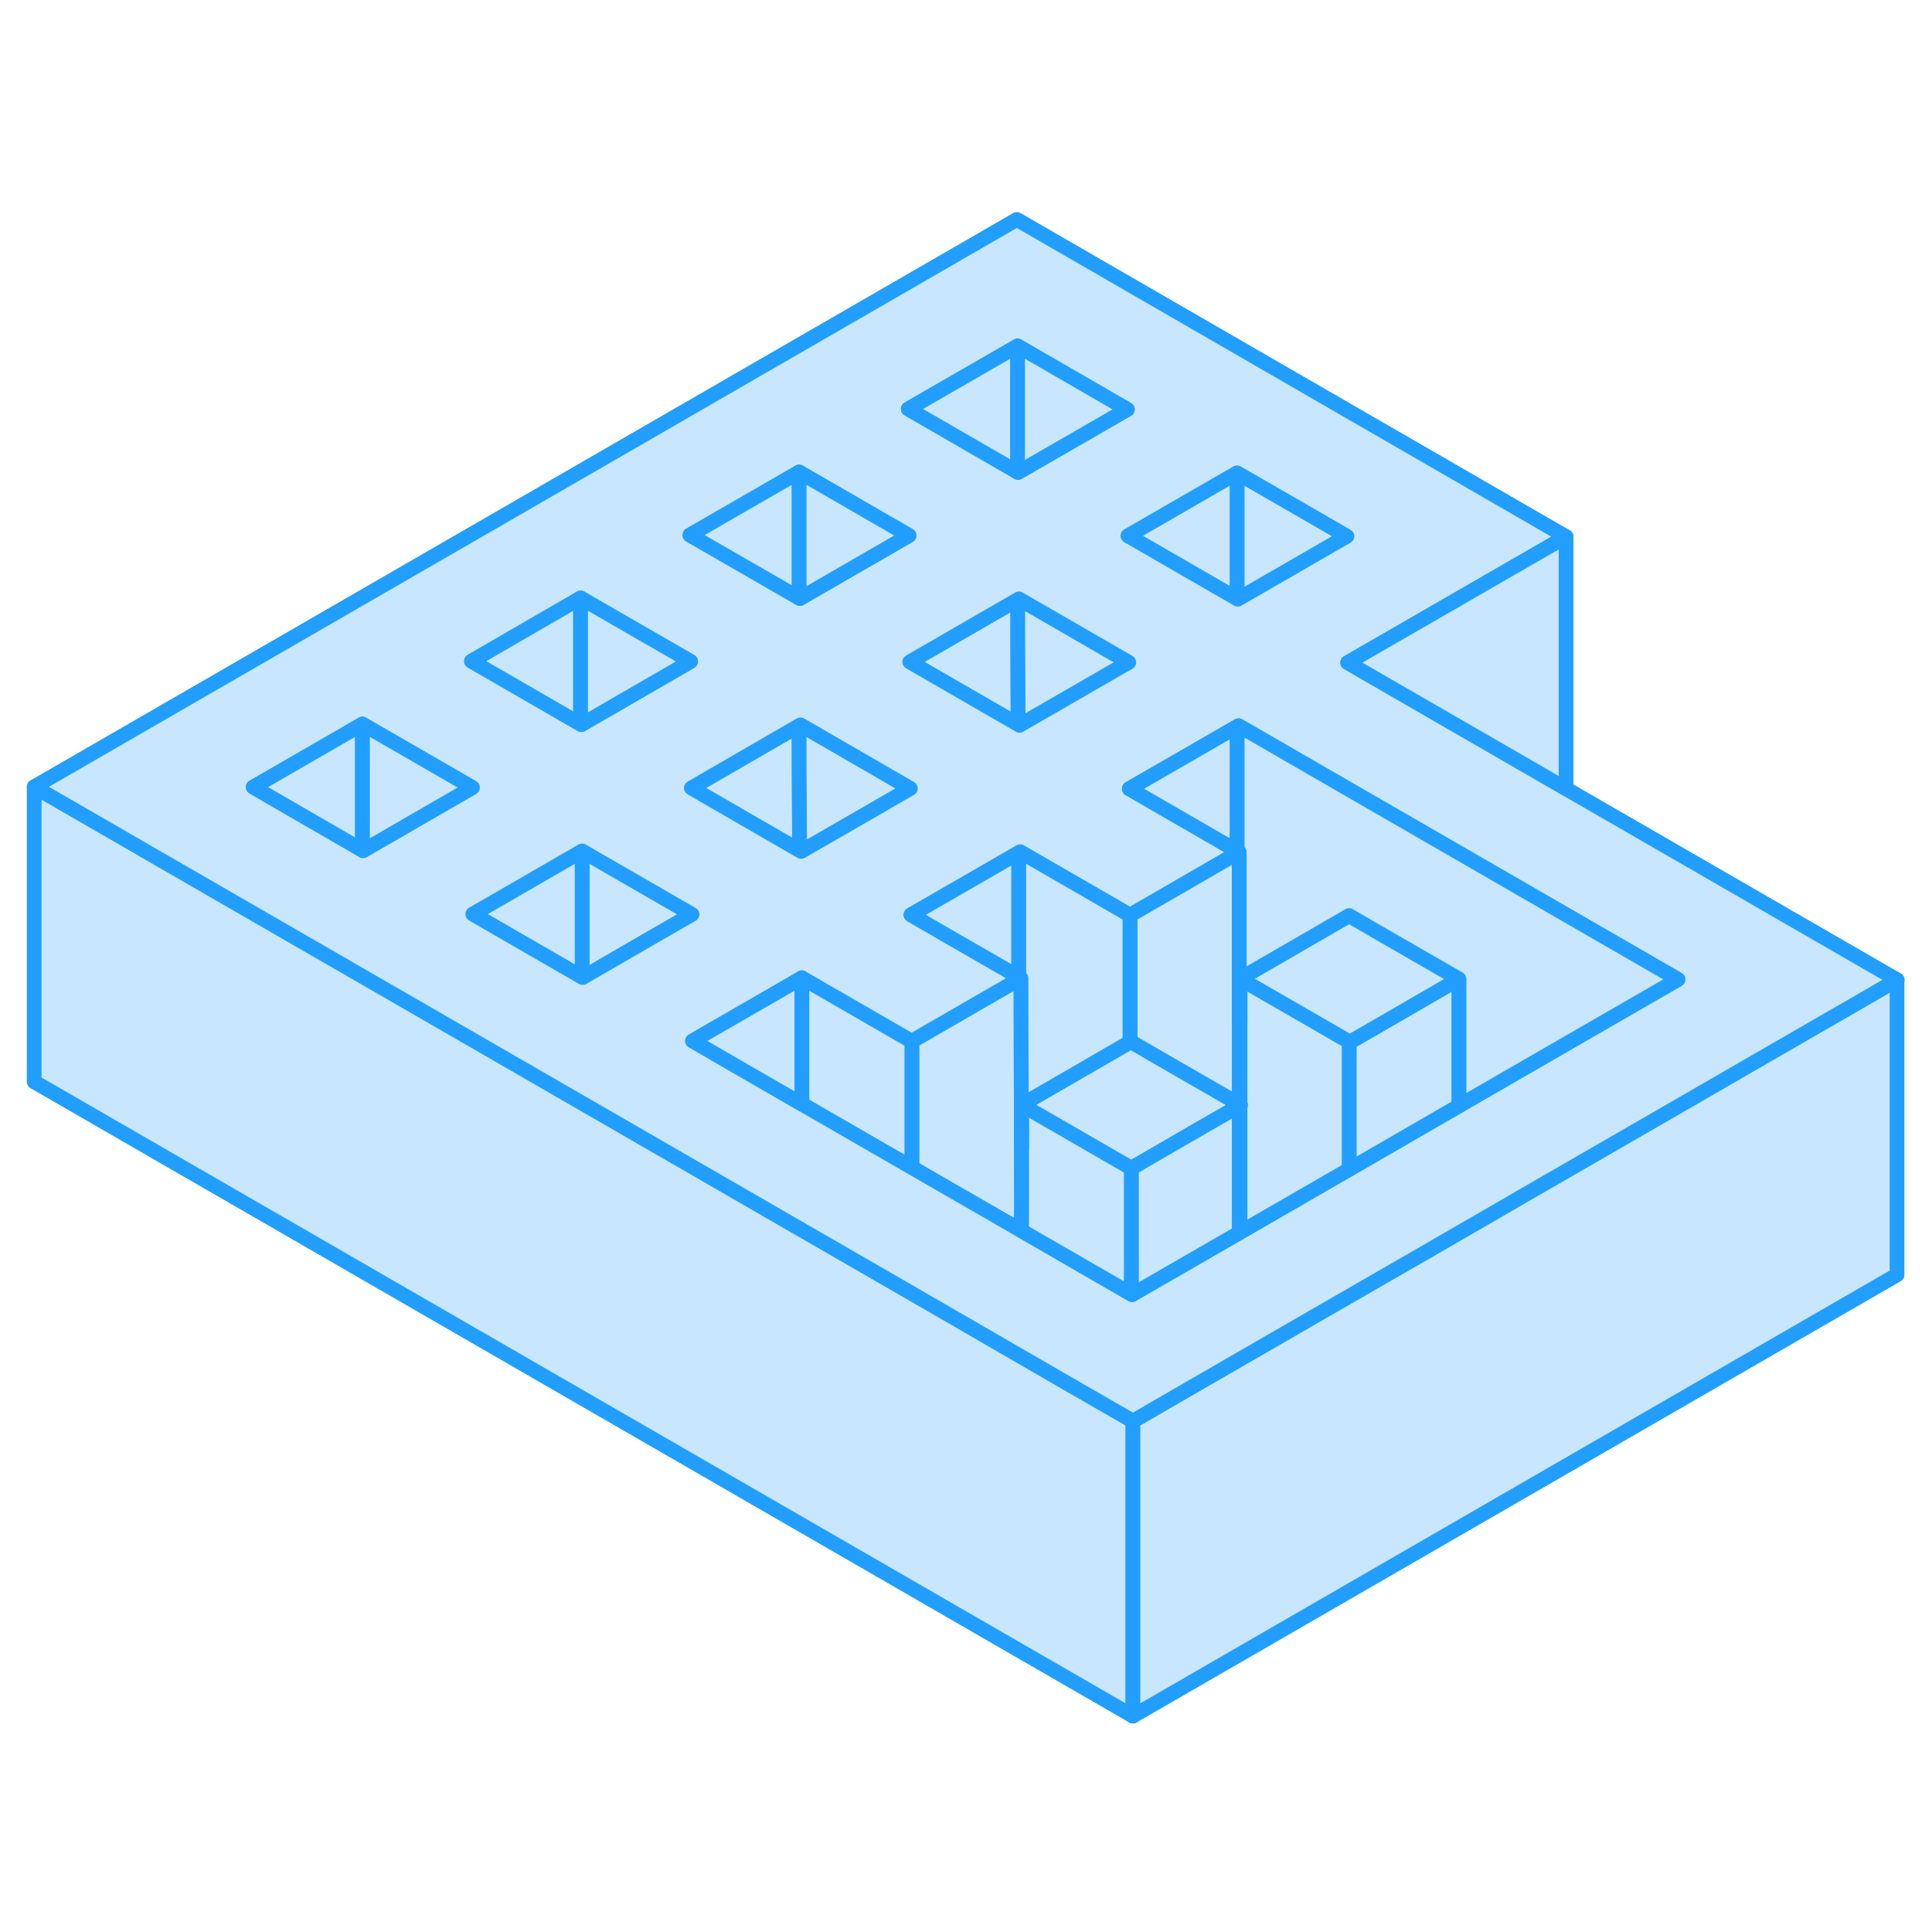 <svg width="48" height="48" viewBox="0 0 131 106" fill="#c8e7ff" xmlns="http://www.w3.org/2000/svg" stroke-width="1px" stroke-linecap="round" stroke-linejoin="round"><path d="M54.218 45.17L49.298 42.33L46.868 40.93L54.188 36.7V39.51L54.218 45.17Z" stroke="#229EFF" stroke-linejoin="round"/><path d="M76.818 83.86V103.86L2.318 60.85V40.85L19.628 50.85L24.578 53.7L64.338 76.65L71.778 80.96L76.818 83.86Z" stroke="#229EFF" stroke-linejoin="round"/><path d="M84.078 62.4L84.028 62.37V62.49L84.078 62.46L84.128 62.43L84.078 62.4Z" stroke="#229EFF" stroke-linejoin="round"/><path d="M69.078 53.74V53.92L69.228 53.83L69.078 53.74Z" stroke="#229EFF" stroke-linejoin="round"/><path d="M39.478 45.2V53.76L34.488 50.88L32.068 49.48L39.368 45.26L39.478 45.2Z" stroke="#229EFF" stroke-linejoin="round"/><path d="M46.928 49.5L44.398 50.95L39.518 53.78L39.478 53.76V45.2L46.928 49.5Z" stroke="#229EFF" stroke-linejoin="round"/><path d="M69.268 65.31V70.95L69.258 65.3L69.268 65.31Z" stroke="#229EFF" stroke-linejoin="round"/><path d="M69.268 70.95L64.278 68.08L61.828 66.66V58.1L66.709 55.28L69.078 53.92L69.228 53.83L69.258 65.3L69.268 70.95Z" stroke="#229EFF" stroke-linejoin="round"/><path d="M61.828 58.1V66.66L56.838 63.78L54.368 62.36V53.8L61.828 58.1Z" stroke="#229EFF" stroke-linejoin="round"/><path d="M91.338 23.86L83.939 28.13L83.878 28.1V19.56L91.338 23.86Z" stroke="#229EFF" stroke-linejoin="round"/><path d="M83.878 19.56V28.1L76.488 23.83L83.878 19.56Z" stroke="#229EFF" stroke-linejoin="round"/><path d="M76.528 32.41L74.018 33.86L69.118 36.68L69.028 36.62L68.998 30.96V28.16L69.088 28.11L76.528 32.41Z" stroke="#229EFF" stroke-linejoin="round"/><path d="M69.028 36.62L64.098 33.78L61.688 32.38L68.998 28.16V30.96L69.028 36.62Z" stroke="#229EFF" stroke-linejoin="round"/><path d="M61.728 40.96L59.218 42.41L54.328 45.23L54.218 45.17L54.188 39.51V36.7L54.278 36.65L61.728 40.96Z" stroke="#229EFF" stroke-linejoin="round"/><path d="M128.628 53.94V73.94L76.818 103.86V83.86L81.709 81.03L89.098 76.76L96.518 72.49L103.918 68.21L111.318 63.94L128.628 53.94Z" stroke="#229EFF" stroke-linejoin="round"/><path d="M106.188 40.98L91.388 32.43L106.188 23.89L68.948 2.38L2.318 40.85L19.638 50.85L24.578 53.7L64.338 76.65L71.788 80.96L76.818 83.86L81.709 81.03L89.108 76.76L96.518 72.49L103.918 68.21L111.318 63.94L128.638 53.94L106.188 40.98ZM83.878 19.56L91.328 23.86L83.928 28.13L83.878 28.1L76.478 23.83L83.878 19.56ZM61.688 32.38L68.998 28.16L69.088 28.11L76.538 32.41L74.018 33.86L69.128 36.68L69.028 36.62L64.108 33.78L61.688 32.38ZM61.728 40.96L59.218 42.41L54.328 45.23L54.218 45.17L49.298 42.33L46.878 40.93L54.188 36.7L54.278 36.65L61.728 40.96ZM68.998 10.96L76.439 15.26L69.038 19.53L68.998 19.51L61.588 15.23L68.998 10.96ZM54.188 19.51L61.638 23.81L54.238 28.08L54.188 28.05L46.788 23.78L54.188 19.51ZM39.368 28.05L46.818 32.35L39.419 36.63L39.368 36.6L31.968 32.33L39.368 28.05ZM24.618 45.18L24.568 45.15L17.169 40.87L24.568 36.6L32.018 40.9L24.618 45.18ZM44.398 50.95L39.508 53.78L39.468 53.76L34.478 50.88L32.058 49.48L39.368 45.26L39.468 45.2L46.919 49.5L44.398 50.95ZM103.858 59.63L98.918 62.48L96.448 63.91L91.469 66.79L84.018 71.09L76.758 75.28L76.709 75.25L76.668 75.23L69.258 70.95L64.278 68.08L61.818 66.66L56.828 63.78L54.368 62.36L49.378 59.48L46.959 58.08L54.258 53.87L54.368 53.8L61.818 58.1L66.698 55.28L69.068 53.92V53.74L64.189 50.93L61.768 49.53L69.068 45.32L69.168 45.26L76.618 49.56L81.508 46.73L83.878 45.36L84.018 45.28L83.878 45.2L78.988 42.38L76.568 40.98L83.878 36.77L83.978 36.71L101.298 46.71L113.768 53.91L103.858 59.63Z" stroke="#229EFF" stroke-linejoin="round"/><path d="M24.578 36.6V45.15L17.178 40.87L24.578 36.6Z" stroke="#229EFF" stroke-linejoin="round"/><path d="M32.028 40.9L24.618 45.18L24.578 45.15V36.6L32.028 40.9Z" stroke="#229EFF" stroke-linejoin="round"/><path d="M39.368 28.05V36.6L31.978 32.33L39.368 28.05Z" stroke="#229EFF" stroke-linejoin="round"/><path d="M46.828 32.35L39.428 36.63L39.368 36.6V28.05L46.828 32.35Z" stroke="#229EFF" stroke-linejoin="round"/><path d="M54.188 19.51V28.05L46.778 23.78L54.188 19.51Z" stroke="#229EFF" stroke-linejoin="round"/><path d="M61.628 23.81L54.238 28.08L54.188 28.05V19.51L61.628 23.81Z" stroke="#229EFF" stroke-linejoin="round"/><path d="M68.998 10.96V19.51L61.588 15.23L68.998 10.96Z" stroke="#229EFF" stroke-linejoin="round"/><path d="M76.439 15.26L69.028 19.53L68.998 19.51V10.96L76.439 15.26Z" stroke="#229EFF" stroke-linejoin="round"/><path d="M98.928 53.88V62.48L96.459 63.91L91.478 66.79V58.13L91.528 58.16L96.418 55.33L98.928 53.88Z" stroke="#229EFF" stroke-linejoin="round"/><path d="M91.478 58.13V66.79L84.028 71.09V62.49L84.078 62.46L84.118 62.43L84.078 62.4V53.86L91.478 58.13Z" stroke="#229EFF" stroke-linejoin="round"/><path d="M98.928 53.88L96.418 55.33L91.528 58.16L91.478 58.13L84.078 53.86L91.478 49.58L93.888 50.98L98.928 53.88Z" stroke="#229EFF" stroke-linejoin="round"/><path d="M69.078 45.32V53.74L64.198 50.93L61.778 49.53L69.078 45.32Z" stroke="#229EFF" stroke-linejoin="round"/><path d="M54.368 53.8V62.36L49.378 59.48L46.968 58.08L54.268 53.87L54.368 53.8Z" stroke="#229EFF" stroke-linejoin="round"/><path d="M76.719 66.71V75.25L76.678 75.23L69.268 70.95V62.41L76.678 66.69L76.719 66.71Z" stroke="#229EFF" stroke-linejoin="round"/><path d="M84.028 62.37V62.49L81.598 63.88L76.719 66.71L76.678 66.69L69.268 62.41L76.618 58.16L76.678 58.13L79.098 59.53L84.028 62.37Z" stroke="#229EFF" stroke-linejoin="round"/><path d="M84.028 45.28V62.37L79.098 59.53L76.678 58.13L76.618 58.16V49.56L81.518 46.73L83.878 45.36L84.028 45.28Z" stroke="#229EFF" stroke-linejoin="round"/><path d="M76.618 49.56V58.16L69.268 62.41V65.31L69.258 65.3L69.228 53.83L69.078 53.74V45.32L69.178 45.26L76.618 49.56Z" stroke="#229EFF" stroke-linejoin="round"/><path d="M113.778 53.91L103.858 59.63L98.928 62.48V53.88L93.888 50.98L91.478 49.58L84.078 53.86V56.76L84.028 56.73V45.28L83.878 45.2V36.77L83.988 36.71L101.308 46.71L113.778 53.91Z" stroke="#229EFF" stroke-linejoin="round"/><path d="M83.878 36.77V45.2L78.998 42.38L76.578 40.98L83.878 36.77Z" stroke="#229EFF" stroke-linejoin="round"/><path d="M106.188 23.89V40.98L91.378 32.43L106.188 23.89Z" stroke="#229EFF" stroke-linejoin="round"/><path d="M84.078 62.4V62.46V70.89" stroke="#229EFF" stroke-linejoin="round"/><path d="M84.028 62.49V71.09L76.768 75.28L76.719 75.25V66.71L81.598 63.88L84.028 62.49Z" stroke="#229EFF" stroke-linejoin="round"/></svg>